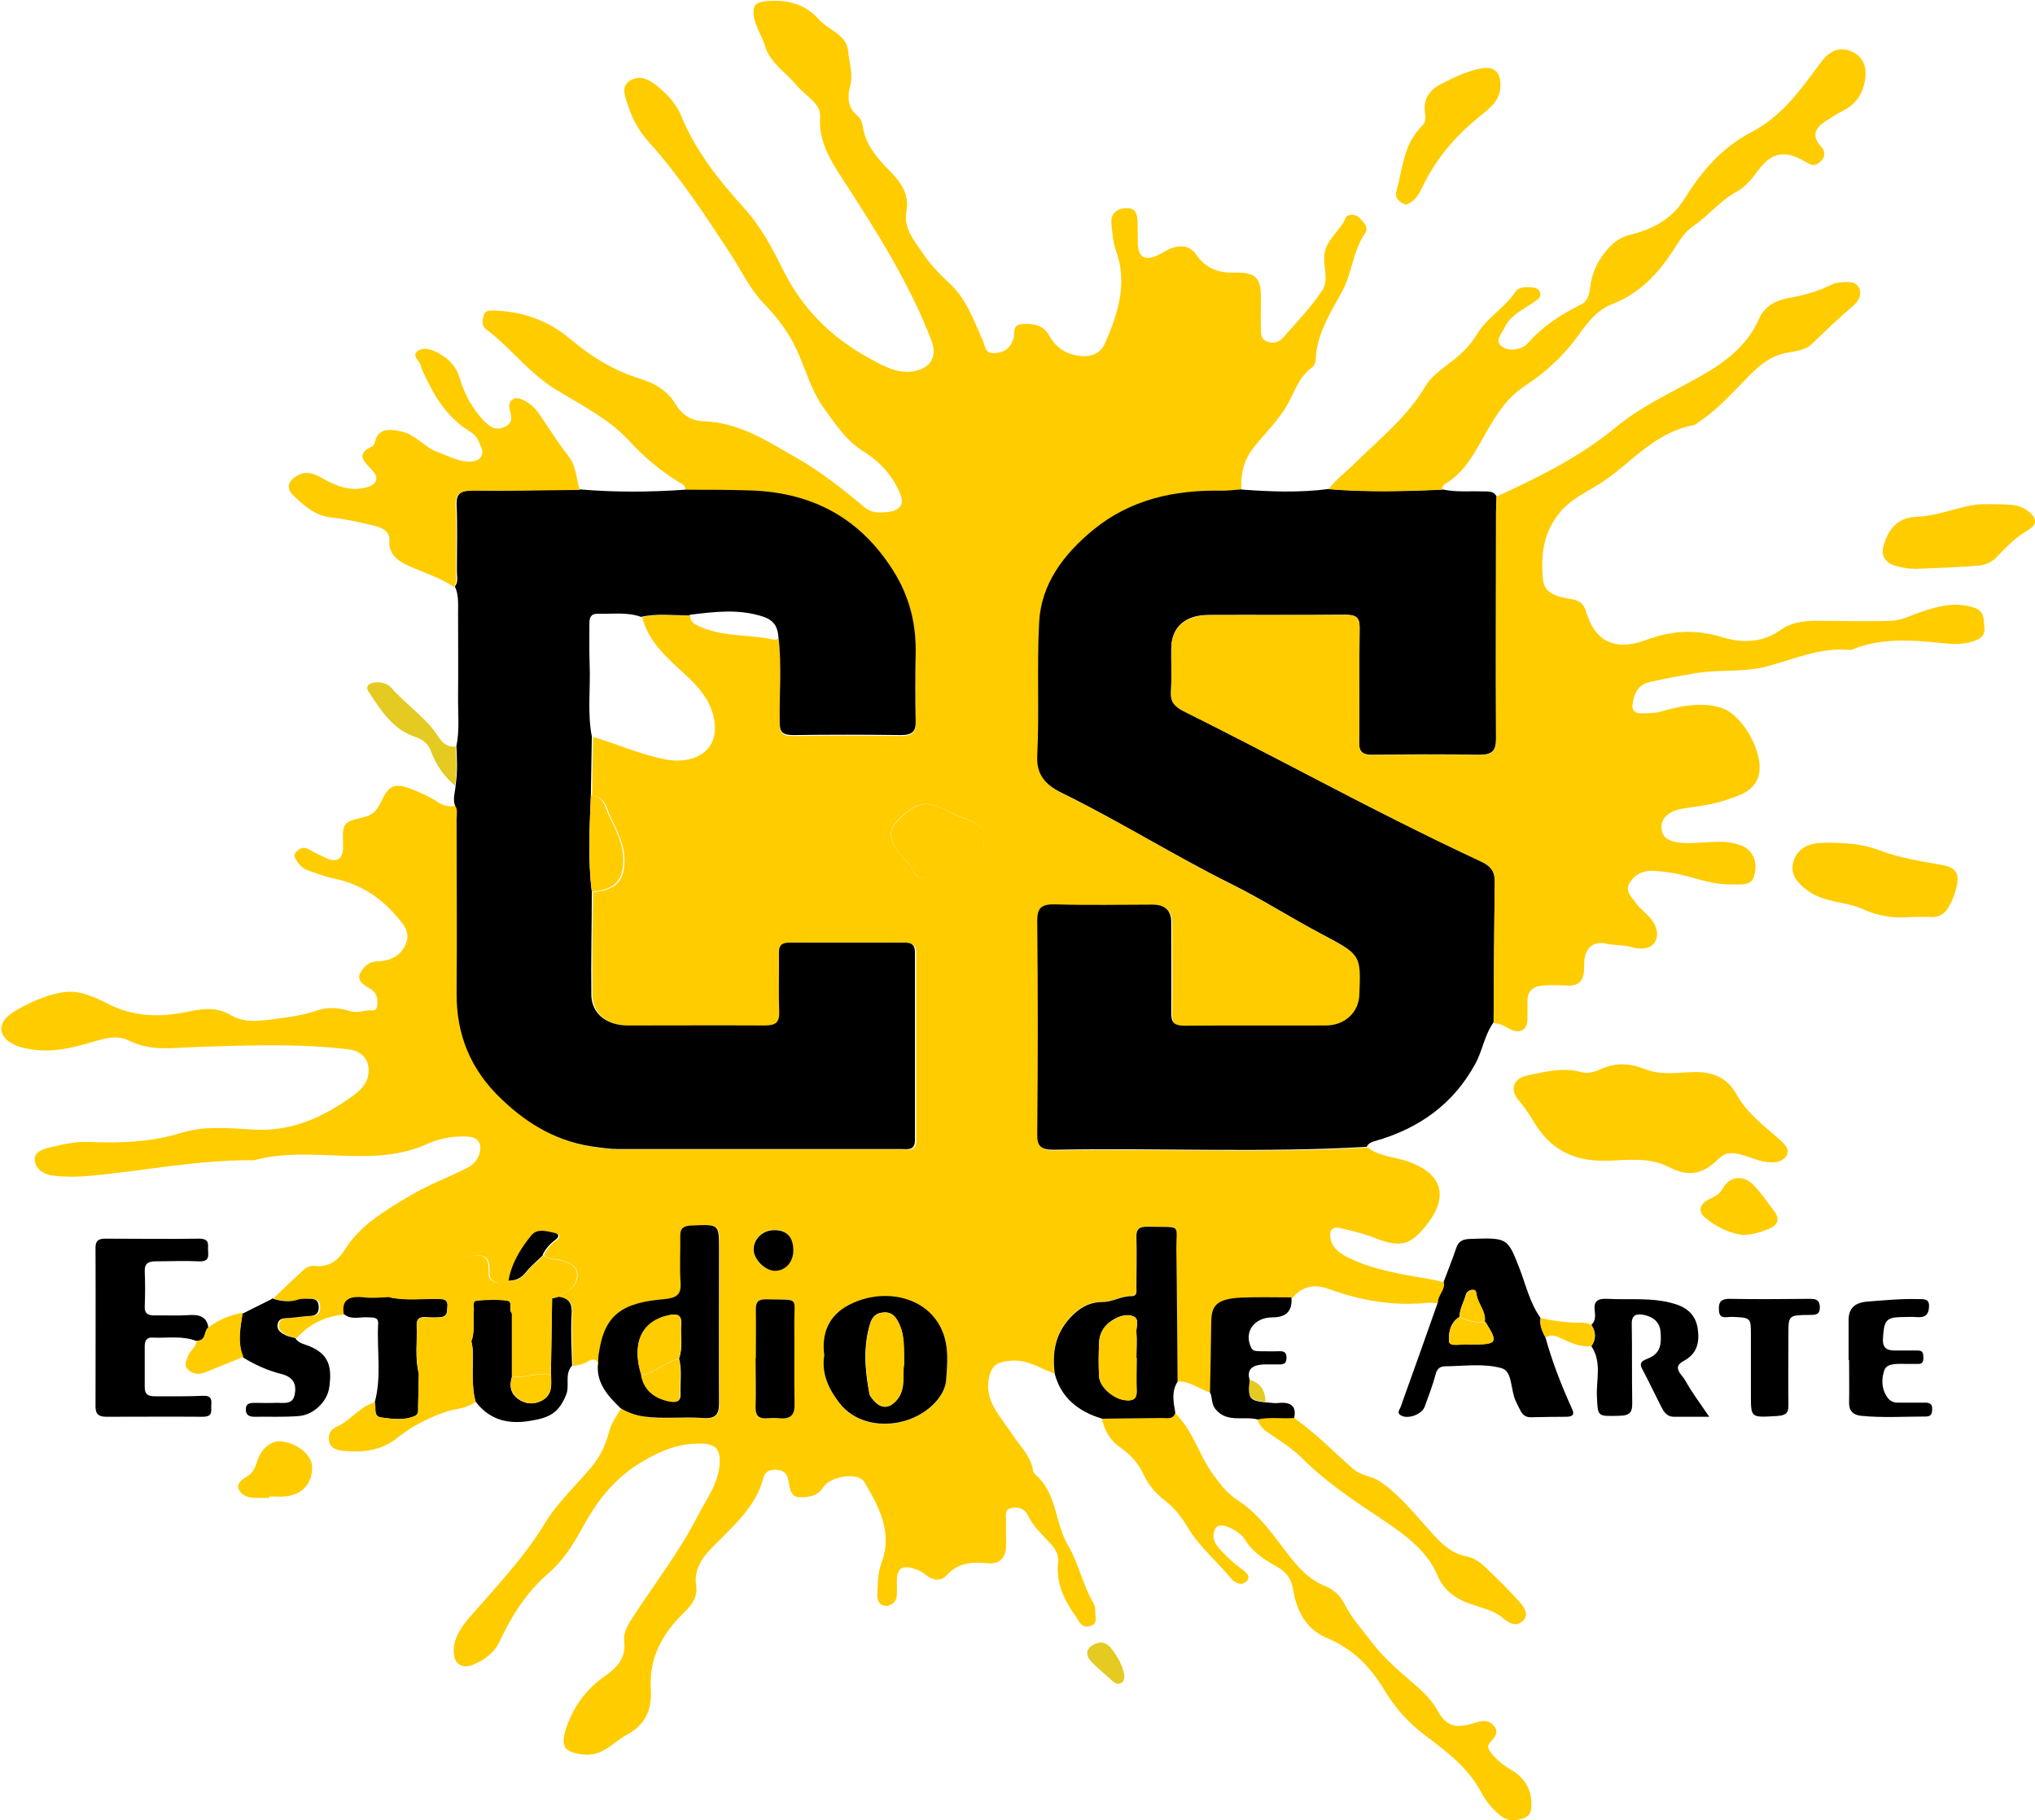 <?xml version="1.0" encoding="UTF-8"?>
<svg id="Layer_1" data-name="Layer 1" xmlns="http://www.w3.org/2000/svg" viewBox="0 0 83.52 74.71">
  <defs>
    <style>
      .cls-1 {
        fill: #e4ca21;
      }

      .cls-2 {
        fill: #fc0;
      }
    </style>
  </defs>
  <path class="cls-2" d="m49.66,57.15c-.45-.14-.82-.47-1.34-.45-.01-1.78-.02-3.56-.05-5.34-.02-1.16.28-.99-1.16-1.02-.35,0-.49.09-.48.42.02.69,0,1.38,0,2.06,0,.15.05.38-.2.37-.43-.01-.77.25-1.19.24-.57,0-.98.27-1.33.65-.62.68-.74,1.46-.63,2.3-.59-.21-1.1-.59-1.8-.53-.63.05-.82.25-.91.81-.13.9.52,1.51.96,2.19.32.5.79.91.87,1.52,0,.05.04.1.08.14.92.79.8,1.97,1.34,2.89.46.78.61,1.65,1.07,2.42.04.07.06.17.06.26-.02.25.15.59-.25.67-.33.07-.42-.23-.57-.44-.49-.68-.8-1.39-.7-2.22.03-.26-.11-.5-.3-.72-.34-.38-.74-.72-.95-1.19-.11-.24-.39-.36-.69-.28-.28.07-.2.32-.2.5-.01.37.01.74,0,1.11-.03.43-.26.71-.79.65-.64-.07-1.2,0-1.64.49-.25.28-.59.21-.86-.01-.15-.13-.32-.21-.5-.26-.46-.15-.67,0-.69.42-.01.25.02.5-.01.74-.03.2-.21.37-.43.37-.24,0-.37-.19-.36-.4.02-.47,0-.93.18-1.4.45-1.2-.11-2.27-.72-3.29-.24-.4-1.38-.25-1.69.23-.25.39-.65.41-.99.4-.36-.02-.38-.41-.43-.67-.05-.27-.15-.42-.46-.45-.3-.03-.51.07-.57.33-.31,1.23-1.32,2.04-2.18,2.94-.39.4-.67.89-.58,1.49.07.43-.15.76-.48,1.08-.92.88-1.46,1.91-1.38,3.15.05.77-.16,1.44-.98,1.88-.59.31-.97.91-1.82.81-.7-.08-.9-.31-.71-.96.28-.93.82-1.7,1.66-2.28.52-.36.83-.77.76-1.39-.05-.44.23-.82.47-1.18.86-1.31,1.82-2.56,2.53-3.95.38-.74.92-1.43.92-2.3,0-.47-.19-.69-.77-.7-.91-.02-1.66.3-2.39.73-1.11.65-1.84,1.57-2.41,2.61-.4.72-.8,1.42-1.48,2-.89.77-1.5,1.74-1.98,2.77-.22.47-.61.77-1.1.97-.42.17-.74-.02-.78-.43-.06-.58.24-1.04.61-1.48,1.09-1.26,2.26-2.47,3.11-3.88.52-.86,1.27-1.55,1.92-2.32.37-.44.59-.93.73-1.46.09-.35.31-.64.49-.95.3.17.6.29.96.34.8.12,1.61,0,2.41.06.53.04.67-.14.67-.6-.02-2.12,0-4.23,0-6.35,0-1.02,0-1.01-1.14-.95-.32.02-.46.11-.45.41.01.63-.02,1.27.01,1.9.03.46-.08.66-.67.71-1.72.15-2.45.63-2.68,2.21-.02.15-.02.31-.03.47-.07-.21-.21-.28-.42-.14-.19.12-.41.16-.64.2-.01-.7-.06-1.4-.02-2.1.02-.44-.08-.7-.6-.73.09-.06.18-.13.28-.18.37-.16.56-.46.53-.79-.02-.31-.34-.46-.68-.55-.23-.06-.51-.03-.7-.2.12-.24.28-.45.52-.61.11-.08.2-.23,0-.28-.33-.08-.74-.21-.98.09-.46.55-.82,1.16-.94,1.86-.5.17-.85.04-.83-.36.04-.75-.29-.78-1.03-.6-1.11.27-1.96.98-2.95,1.44-.05.02-.05.12-.08.19-.35,0-.7.05-1.04.01-.61-.07-.92.1-.83.69-.81.07-1.47.39-1.98.97-.11-.03-.23-.04-.33-.09-.24-.1-.46-.23-.39-.51.06-.25.31-.21.53-.23.27-.02.54-.06.82-.08.26-.01.33-.14.33-.35,0-.2-.05-.35-.32-.35-.18,0-.36-.02-.52.03-.38.12-.73.07-1.08-.05.4-.38.8-.77,1.21-1.14.12-.11.26-.21.47-.19.61.06.97-.22,1.26-.68.62-.99,1.65-1.6,2.68-2.21.74-.44,1.55-.74,2.31-1.12.32-.16.5-.4.55-.7.06-.33-.08-.58-.52-.6-.58-.03-1.13.07-1.64.3-1.07.49-2.23.53-3.39.49-1.24-.04-2.47-.15-3.68.17-.07.02-.16.01-.24.01-2.2,0-4.35.44-6.53.64-.5.05-.99.05-1.47,0-.4-.04-.74-.24-.8-.6-.07-.37.33-.5.64-.57.5-.12,1.01-.24,1.55-.22,1.3.05,2.57.02,3.84-.38.91-.28,1.92-.19,2.88-.13,1.49.1,2.71-.41,3.84-1.17.45-.3.95-.64.95-1.25,0-.48-.3-.81-.83-.87-2.06-.25-4.13-.16-6.2-.1-.96.03-1.91.2-2.83-.27-.48-.24-1.03-.06-1.49.07-.84.25-1.65.45-2.56.29-.48-.08-.91-.24-1.1-.58-.22-.4.13-.77.49-.98.58-.34,1.21-.63,1.89-.76.74-.14,1.37.18,1.99.49.96.48,1.98.53,3.04.33.66-.13,1.28-.29,1.95.11.66.39,1.46.19,2.19.1.46-.06.92-.15,1.36-.3.48-.16.95-.09,1.38.04.32.09.57-.07.86-.04.15.02.2-.08.21-.2.03-.29,0-.54-.34-.72-.23-.12-.5-.32-.36-.6.12-.24.34-.48.69-.49.56-.02.96-.21,1.18-.7.21-.49-.07-.8-.38-1.16-.67-.78-1.49-1.32-2.56-1.54-.36-.07-.7-.21-1.05-.33-.22-.07-.36-.21-.47-.38-.09-.13-.18-.27,0-.42.15-.12.27-.18.46-.08.23.13.47.25.71.36.43.2.68.08.72-.35,0-.09,0-.18,0-.26-.03-.8,0-.87.85-1.06.48-.11.6-.41.76-.73.28-.58.53-.68,1.18-.43.38.15.75.31,1.08.53.23.15.48.23.77.16.13.18.07.38.07.57,0,2.38.02,4.77,0,7.15-.01,1.67.55,3.12,1.85,4.35,1.09,1.04,2.33,1.78,3.95,1.97.25.03.5.07.75.07,3.88,0,7.77,0,11.65,0,.28,0,.61.09.61-.35,0-2.58,0-5.16,0-7.73,0-.26-.09-.39-.41-.39-1.58,0-3.15,0-4.73,0-.34,0-.44.12-.44.41.01.81-.01,1.63.01,2.44.01.41-.11.55-.6.55-1.87-.02-3.74,0-5.62,0-.86,0-1.48-.5-1.49-1.25-.02-1.41,0-2.82.02-4.24.92-.09,1.27-.43,1.29-1.25.02-.68-.31-1.29-.59-1.88-.15-.31-.18-.78-.74-.83.01-.8.03-1.61.04-2.41,1,.29,1.94.72,2.97.92,1.05.21,2.11-.25,2.03-1.4-.07-.94-.65-1.57-1.31-2.17-.73-.66-1.44-1.32-1.67-2.27.65-.15,1.32-.05,1.97-.06-.01.18.08.29.25.38,1,.52,2.15.37,3.21.61.04.01.11-.04.16-.06.14,1.16.04,2.32.05,3.48,0,.37.09.54.55.53,1.48-.02,2.95-.02,4.43,0,.48,0,.61-.17.6-.57-.02-.92-.03-1.84,0-2.75.03-1.21-.24-2.34-.91-3.41-1.29-2.06-3.19-3.23-5.85-3.31-.9-.03-1.81-.02-2.72-.03.09-.22-.12-.28-.25-.36-.78-.48-1.45-1.05-2.05-1.71-.81-.87-1.93-1.44-2.97-2.07-1.12-.68-1.85-1.71-2.87-2.48-.22-.16-.16-.4-.1-.59.07-.22.31-.19.5-.18,1.17.05,2.18.44,3.04,1.16.83.7,1.74,1.28,2.83,1.62.61.19,1.16.49,1.49,1.05.23.4.62.69,1.14.71,1.47.05,2.6.8,3.76,1.46,1.04.59,1.97,1.32,2.86,2.07.28.24.61.23.93.2.54-.06.72-.32.53-.77-.3-.71-.81-1.29-1.5-1.72-.71-.44-1.11-1.08-1.58-1.71-.58-.78-.79-1.67-1.18-2.5-.32-.69-.78-1.29-1.32-1.85-.59-.61-.93-1.36-1.38-2.05-1.04-1.58-2.07-3.17-3.36-4.6-.42-.46-.7-1.01-.88-1.59-.11-.34-.26-.73.17-.95.42-.22.81.04,1.11.29.4.33.76.74.94,1.19.58,1.42,1.52,2.61,2.57,3.77.7.77,1.18,1.68,1.63,2.59.76,1.52,1.93,2.72,3.51,3.58.55.3,1.13.65,1.82.54.73-.12.98-.63.74-1.26-.91-2.37-2.28-4.53-3.68-6.68-.5-.77-.96-1.54-.89-2.5.04-.56-.6-.86-.94-1.27-.45-.54-1.12-.95-1.32-1.64-.13-.44-.43-.83-.47-1.3-.03-.34.07-.5.5-.54.89-.08,1.61.11,2.18.75.4.44,1.15.63,1.2,1.3.04.48.22.94.08,1.44-.11.41-.12.87.31,1.22.12.1.19.28.21.42.1.74.58,1.3,1.1,1.83.48.48.82.98.69,1.66-.13.69.33,1.22.69,1.75.29.43.67.83,1.06,1.19.74.68,1.01,1.55,1.4,2.39.09.19.05.55.53.49.43-.05.62-.28.72-.6.07-.23-.09-.57.38-.59.45-.02.84.04,1.08.47.24.43.6.74,1.19.83.57.09.93-.12,1.11-.53.54-1.22.92-2.46.44-3.79-.12-.33-.14-.69-.18-1.04-.05-.36.09-.64.53-.69.49-.06.53.27.54.58.01.3,0,.6.01.9.03.55.31.69.85.43.15-.07.29-.17.45-.24.45-.19.84-.15,1.12.26.35.51.86.73,1.53.71.87-.02,1.09.2,1.1.96,0,.46-.01.92,0,1.38,0,.2.01.4.26.49.26.1.49.02.64-.15.56-.63,1.15-1.25,1.61-1.94.3-.44.03-1,.1-1.51.08-.61.67-.96.88-1.5.05-.13.4-.14.53,0,.17.17.43.4.26.65-.52.75-.53,1.65-.97,2.44-.47.85-1.02,1.72-1.06,2.73,0,.11-.05.27-.14.33-.54.39-.71.97-1,1.5-.36.65-.93,1.2-1.4,1.79-.45.57-.54,1.13-.51,1.76-.25.02-.51.05-.76.05-1.97-.04-3.77.37-5.26,1.59-1.25,1.02-2.16,2.25-2.24,3.78-.1,1.83,0,3.67-.08,5.51-.04.79.35,1.2,1.02,1.53,2.38,1.16,4.6,2.56,6.96,3.74,1.27.63,2.45,1.39,3.7,2.05,1.6.85,1.61.83,1.54,2.5-.03.71-.6,1.24-1.38,1.25-1.93.01-3.86,0-5.79.01-.47,0-.55-.17-.55-.54.02-1.24,0-2.47,0-3.71q0-.72-.77-.72c-1.32,0-2.64.03-3.96-.01-.6-.02-.77.14-.77.68.03,2.91.03,5.83,0,8.74,0,.51.15.66.72.65,4.27-.08,8.54.13,12.81-.12.44.35,1.03.38,1.55.54,1.63.53,1.68,1.55.94,2.53-.71.94-1.11,1.08-2.26.62-.43-.17-.89-.27-1.34-.38-.36-.09-.47.11-.43.38.05.38.32.61.68.8,1.09.55,2.31.72,3.51.93.17.03.34.08.5.12.09.32-.25.54-.23.85-.16,0-.32-.03-.47-.02-1.43.15-2.78-.1-4.1-.58-.55-.2-1.08-.08-1.45.39-.69,0-1.37-.01-2.06.01-1.11.05-1.23.4-1.23,1.1,0,.93-.03,1.86-.05,2.79Zm-15.83-1.52c-.12.72.15,1.35.61,1.95.62.81,1.63.97,2.44.81,1.09-.22,1.9-1.02,1.95-1.73.04-.53.09-1.06-.02-1.58-.38-1.79-2.42-2.31-3.95-1.52-.86.44-1.15,1.19-1.03,2.08Zm6.52-21.14c.17-.44-.15-.63-.56-.82-.26-.12-.54-.19-.8-.33-.99-.53-1.35-.46-2.15.33-.32.31-.35.62-.16,1,.2.42.64.68.82,1.09.13.3.28.32.58.19.6-.25,1.21-.48,1.82-.7.39-.14.55-.37.45-.77Zm-9.34,21.24c0,.69.01,1.37,0,2.06,0,.32.13.45.49.42.16-.01.32-.02.47,0,.49.05.65-.15.64-.58-.03-1.11,0-2.22-.01-3.32-.01-1.11.25-.96-1.14-.98-.34,0-.44.11-.44.4.02.67,0,1.34,0,2Zm1.54-4.41c0-.56-.27-.85-.78-.84-.46,0-.84.35-.85.78,0,.42.48.91.89.89.43-.01.74-.37.74-.84Z"/>
  <path d="m56.1,47.07c-4.27.25-8.54.04-12.81.12-.57.01-.73-.14-.72-.65.03-2.91.03-5.83,0-8.74,0-.54.16-.7.77-.68,1.32.04,2.64.01,3.96.01q.77,0,.77.72c0,1.24.01,2.47,0,3.71,0,.37.08.54.55.54,1.93-.02,3.86,0,5.79-.01.79,0,1.35-.54,1.38-1.25.07-1.66.06-1.65-1.54-2.5-1.25-.66-2.43-1.42-3.7-2.05-2.37-1.18-4.59-2.58-6.96-3.74-.67-.33-1.06-.74-1.02-1.53.09-1.83-.02-3.67.08-5.51.09-1.54.99-2.76,2.24-3.78,1.5-1.22,3.29-1.63,5.26-1.59.25,0,.51-.03.76-.05,1.21.09,2.42.14,3.62-.02,1.56.13,3.12.09,4.69.02.54.12,1.1.06,1.64.08.22,0,.44-.02.56.2,0,.21-.02.42-.02.63,0,3.11-.01,6.21,0,9.32,0,.51-.17.67-.74.66-1.44-.03-2.88-.02-4.31,0-.44,0-.58-.12-.57-.52.02-1.57,0-3.14.02-4.71,0-.39-.13-.52-.57-.52-1.87.02-3.74,0-5.62.01-.98,0-1.53.5-1.54,1.38,0,.6.02,1.2-.01,1.8-.02.39.16.59.53.77,1.78.89,3.55,1.81,5.32,2.73,2.27,1.19,4.56,2.36,6.89,3.44.41.19.55.42.55.83-.03,1.92-.03,3.85-.05,5.77-.38.53-.45,1.16-.76,1.72-.88,1.6-2.25,2.63-4.13,3.16-.14.04-.25.1-.31.21Z"/>
  <path d="m28.28,25.26c-.66,0-1.32-.09-1.97.06-.58-.21-1.19-.11-1.79-.13-.29,0-.33.19-.33.4,0,.56-.01,1.13.01,1.69.04.98-.1,1.97.09,2.95-.01.8-.03,1.61-.04,2.41-.05,1.32-.13,2.64.04,3.96,0,1.41-.04,2.82-.02,4.24.01.76.63,1.25,1.49,1.25,1.87,0,3.75-.01,5.62,0,.48,0,.61-.14.6-.55-.03-.81,0-1.62-.01-2.44,0-.29.1-.41.44-.41,1.58,0,3.15,0,4.73,0,.32,0,.41.13.41.39,0,2.58,0,5.16,0,7.73,0,.44-.34.35-.61.35-3.88,0-7.77,0-11.65,0-.25,0-.5-.04-.75-.07-1.62-.19-2.86-.93-3.95-1.97-1.3-1.23-1.86-2.68-1.85-4.35.02-2.38,0-4.77,0-7.15,0-.19.06-.39-.07-.57-.1-.28.02-.56.03-.83.08-.53.06-1.06.03-1.59.14-.68.06-1.37.07-2.05.01-1.14,0-2.29,0-3.43,0-.36.03-.73-.13-1.08.15-.19.08-.41.08-.62,0-.9.03-1.8-.01-2.69-.03-.52.18-.65.74-.64,1.45.02,2.9-.02,4.36-.03,1.42.12,2.84.11,4.26.01.91,0,1.81,0,2.72.03,2.66.09,4.56,1.25,5.85,3.31.67,1.07.94,2.2.91,3.41-.02.92-.02,1.84,0,2.75.01.4-.12.57-.6.57-1.48-.02-2.95-.02-4.43,0-.47,0-.55-.16-.55-.53-.02-1.16.09-2.32-.05-3.48-.03-.39-.15-.69-.63-.85-1-.33-1.99-.2-2.99-.08Z"/>
  <path class="cls-2" d="m61.3,41.97c.01-1.92.02-3.85.05-5.77,0-.4-.13-.63-.55-.83-2.33-1.09-4.62-2.26-6.89-3.44-1.76-.92-3.53-1.84-5.32-2.73-.37-.19-.55-.38-.53-.77.03-.6,0-1.2.01-1.8.01-.88.56-1.37,1.54-1.38,1.87,0,3.74,0,5.62-.01.45,0,.58.13.57.52-.02,1.57,0,3.14-.02,4.71,0,.4.14.52.57.52,1.44-.02,2.88-.03,4.31,0,.57.01.75-.15.74-.66-.02-3.11,0-6.21,0-9.32,0-.21.02-.42.02-.63,1.76-.8,3.47-1.66,4.93-2.87.99-.82,2.19-1.37,3.32-2,1.09-.6,2.04-1.31,2.52-2.42.22-.5.66-.76,1.23-.86.6-.11,1.17-.26,1.71-.53.1-.05.22-.09.33-.1.29-.03.65-.08.81.17.17.26.03.58-.2.77-.6.51-1.16,1.05-1.72,1.59-.25.24-.63.28-.97.34-.89.15-1.4.76-1.94,1.31-.53.54-1.04,1.09-1.69,1.52-.08.05-.15.13-.24.15-1.54.29-2.44,1.41-3.58,2.22-.62.45-1.38.73-1.88,1.33-.73.85-.82,1.81-.72,2.81.06.59.67.7,1.17.78.39.07.51.24.6.53.35,1.14,1.1,1.66,2.51,1.13,1.02-.38,2.01-.42,3.06-.1.84.26,1.68.23,2.4-.29.46-.32.96-.38,1.5-.38,1.02,0,2.05.04,3.07,0,.39-.02.77-.21,1.14-.34.72-.25,1.43-.45,2.21-.21.48.15.41.48.45.81.04.34-.15.48-.45.58-.44.15-.89.12-1.34.07-1.23-.13-2.46-.21-3.64.27-.02,0-.04.02-.05.02-1.26-.13-2.35.39-3.51.69-.96.24-1.99.09-2.98.28-.61.11-1.23.21-1.82.36-.45.11-.6.52-.65.92-.03.21.1.35.34.35.27,0,.53,0,.81-.07.79-.23,1.62-.4,2.43-.18.95.26,1.81,1.88,1.61,2.75-.17.72-.83.88-1.43,1.08-.54.18-1.14.24-1.71.33-.54.09-.88.38-.86.78.02.43.32.6.96.63.74.03,1.49-.17,2.23.07.53.17.78.65.62,1.26-.12.46-.55.36-.91.37-.96.03-1.81-.42-2.74-.51-.17-.02-.35-.05-.52-.05-.43-.01-.74.16-.95.5-.2.34.08.57.25.81.18.25.45.44.64.68.23.29.33.66.14.95-.19.29-.6.3-.96.19-.34-.1-.69-.06-1.04-.14-.49-.11-.81.16-.88.62-.02.16-.01.32-.02.48-.02.42-.22.66-.73.62-.31-.02-.63-.02-.94,0-.42.02-.64.23-.65.61,0,.26,0,.53,0,.79-.02.44-.32.6-.74.38-.19-.1-.35-.22-.58-.23Z"/>
  <path class="cls-2" d="m59.22,20.1c-1.56.07-3.13.11-4.69-.02.3-.41.72-.71,1.08-1.07,1.01-1,2.16-1.91,2.88-3.14.22-.38.61-.67.98-.95.46-.34.86-.72,1.14-1.19.4-.68,1.16-1.1,1.59-1.76.1-.15.31-.19.53-.18.2.01.41,0,.48.22.06.2-.1.28-.24.38-.44.31-.97.53-1.21,1.04-.13.27-.44.57-.11.8.32.23.85.1,1.05-.14.6-.68,1.33-1.17,2.17-1.58.36-.17.37-.57.42-.89.09-.52.32-.96.67-1.37.25-.3.54-.52.97-.62.93-.23,1.7-.66,2.19-1.45.69-1.1,1.49-2.09,2.75-2.75,1.29-.67,2.06-1.79,2.86-2.87.29-.39.67-.66,1.18-.48.49.18.7.57.65,1.06-.06.62-.32,1.11-.95,1.42-.22.11-.42.25-.63.38-.48.29-.66.62-.23,1.09.18.19.17.42-.05.62-.23.21-.4.11-.62-.02-.83-.49-1.38-.37-1.91.35-.25.34-.51.67-.9.89-.69.38-1.16.99-1.8,1.43-.38.26-.62.71-.88,1.1-.6.89-1.32,1.65-2.42,2.08-.66.26-1.05.81-1.41,1.31-.59.81-1.31,1.48-2.16,2.04-.75.49-1.17,1.16-1.59,1.89-.45.78-.84,1.63-1.71,2.15-.09.05-.13.13-.09.23Z"/>
  <path class="cls-2" d="m23.8,20.11c-1.45.01-2.9.05-4.36.03-.55,0-.76.12-.74.64.05.9.02,1.79.01,2.69,0,.21.06.42-.08.62-.5-.34-1.08-.53-1.64-.77-.53-.22-1.05-.47-1.01-1.14.03-.42-.38-.55-.74-.63-.54-.13-1.09-.25-1.65-.31-.69-.08-1.11-.5-1.54-.89-.23-.21-.3-.49.02-.74.35-.28.71-.24,1.07-.03.55.31,1.11.59,1.79.45.54-.11.68-.4.31-.77-.37-.37-.61-.65.04-.94.06-.03.09-.12.11-.18.13-.56.55-.54,1.04-.44.64.12.97.67,1.57.87.37.13.71.33,1.13.37.49.05.78-.18.62-.58-.09-.22-.17-.47-.42-.62-1.06-.64-1.58-1.61-2.03-2.62-.02-.05-.02-.1-.04-.15-.07-.19-.37-.38-.12-.56.25-.18.56-.07.83.07.46.25.76.56.9,1.05.19.64.51,1.24,1,1.75.19.19.42.41.8.26.42-.16.32-.47.25-.72-.06-.19,0-.33.11-.42.14-.11.33-.04.49.04.43.21.65.61.88.95.3.45.59.9.93,1.33.33.42.32.92.46,1.39Z"/>
  <path class="cls-2" d="m48.23,58c.75.74.98,1.74,1.58,2.55.28.38.56.75.98,1.02.88.57,1.43,1.39,2.03,2.17.42.55.87,1.08,1.59,1.37.32.13.6.39.74.67.31.63.8,1.16,1.22,1.71.48.63,1.13,1.16,1.75,1.7.36.31.66.63.88,1.02.36.64.72.75,1.48.52.28-.09.55-.18.8.07.26.27.09.49-.1.69-.21.21-.05.37.07.52.21.25.47.46.77.63.56.33.84.82.83,1.42,0,.25-.02.48-.36.58-.34.11-.6.12-.91-.12-.36-.29-.63-.64-.82-1.01-.51-.95-1.37-1.61-2.24-2.26-.73-.54-1.29-1.19-1.72-1.91-.56-.92-1.25-1.65-2.34-2.11-.89-.37-1.26-1.17-1.39-2-.07-.44-.29-.72-.67-.93-.54-.3-1.03-.63-1.33-1.15-.02-.03-.05-.05-.07-.08-.36-.38-.95-.59-1.1-.36-.21.34-.06.65.23.95.26.27.52.52.83.74.18.13.42.32.18.52-.2.18-.46.05-.61-.13-.58-.7-1.3-1.3-1.77-2.08-.25-.42-.54-.81-.96-1.13-.38-.29-.66-.63-.86-1.05-.2-.44-.52-.82-.96-1.12-.44-.3-.65-.72-.76-1.19.82,0,1.64-.01,2.46-.03.2,0,.45.06.53-.2Z"/>
  <path class="cls-2" d="m72.76,47.71c-.61,0-1.03-.3-1.54-.37-.31-.04-.48.03-.66.2-.66.65-1.22.79-2.07.36-.82-.42-1.69-.28-2.52-.26-1.41.04-2.34-.48-2.99-1.55-.19-.32-.4-.64-.66-.94-.37-.43-.21-.89.37-1.01.71-.15,1.45-.34,2.19-.14.32.09.61-.02.84-.13.62-.27,1.19-.23,1.79.01.57.23,1.2.17,1.8.13.89-.06,1.55.16,1.97.92.41.75,1.13,1.29,1.78,1.86.19.17.38.36.28.6-.11.25-.39.32-.6.32Z"/>
  <path d="m59.02,53.46c-.02-.3.33-.53.23-.85.17-.46.36-.91.51-1.37.09-.28.25-.38.58-.39,1.53-.05,1.53-.06,2.03,1.23.26.68.42,1.4.86,2.02-.05.29.07.54.2.8.28,1.01.66,1.98,1.1,2.95.1.22,0,.29-.22.3-.49,0-.98.01-1.48.02-.2,0-.32-.08-.41-.24-.08-.14-.14-.28-.21-.42-.22-.46-.13-1.22-.57-1.35-.71-.21-1.55-.09-2.34-.08-.21,0-.33.12-.38.33-.12.45-.29.89-.45,1.33-.11.31-.69.53-.98.35-.18-.11-.04-.23,0-.36.51-1.42,1.02-2.85,1.52-4.27Zm1.91.8c.07-.41-.26-.72-.33-1.1-.02-.09,0-.24-.18-.22-.12.01-.23.09-.26.2-.08.3-.26.59-.26.91-.4.24-.45.68-.43,1,.02.25.53.09.83.13.04,0,.08,0,.12,0,1.03,0,1.07-.07.56-.9,0-.01-.03-.02-.05-.03Z"/>
  <path d="m48.23,58c-.08.27-.33.2-.53.2-.82.01-1.64.02-2.46.03-1.02-.3-1.7-.89-1.95-1.84-.11-.84,0-1.62.63-2.3.35-.38.76-.65,1.33-.65.42,0,.77-.25,1.19-.24.25,0,.2-.22.2-.37,0-.69.02-1.38,0-2.06-.01-.33.12-.43.48-.42,1.44.03,1.14-.15,1.16,1.02.03,1.78.03,3.56.05,5.34-.27.42-.16.86-.09,1.3Zm-1.59-2.27h0c0-.35.02-.71,0-1.06-.02-.23.16-.56-.17-.66-.32-.1-.66.06-.92.25-.28.21-.43.51-.44.84-.02.47-.03.94,0,1.4.02.41.56.89,1.03.96.33.05.53-.02.51-.37-.02-.46,0-.91,0-1.37Z"/>
  <path d="m8.06,55.04c-.58-.23-1.2-.11-1.8-.14-.26-.02-.32.16-.32.35,0,.57,0,1.13,0,1.7,0,.29.15.36.43.36.65,0,1.3.01,1.95-.02.37-.02.37.17.35.4-.01.22.08.46-.35.46-1.32-.01-2.64,0-3.96,0-.34,0-.44-.14-.44-.42,0-2.17.01-4.34,0-6.52,0-.28.11-.37.41-.37,1.28,0,2.56.02,3.84,0,.47,0,.35.27.37.5.02.24.03.45-.38.43-.59-.03-1.18,0-1.77,0-.33,0-.46.11-.45.41.02.48.02.95,0,1.43-.02.32.15.39.46.38.43-.01.87.02,1.3-.01.47-.04.79.05.85.51-.2.15-.06.55-.49.54Z"/>
  <path d="m24.55,56c0-.16,0-.31.03-.47.23-1.58.96-2.06,2.68-2.21.6-.05.7-.25.67-.71-.04-.63,0-1.27-.01-1.9,0-.3.13-.39.45-.41,1.14-.05,1.14-.06,1.14.95,0,2.12-.01,4.23,0,6.35,0,.46-.14.64-.67.6-.8-.06-1.61.05-2.41-.06-.36-.05-.67-.17-.96-.34-.53-.51-1-1.04-.93-1.81Zm3.32-.24c.17-.46.05-.94.09-1.41.03-.4-.19-.44-.54-.36-1.13.26-1.49,1.2-1.09,2.46.12.6.53.95,1.18,1.07.25.05.43,0,.42-.29-.02-.49.07-.98-.06-1.47Z"/>
  <path class="cls-2" d="m78.34,37.65c-.66.04-1.29-.06-1.87-.33-.71-.32-1.57-.27-2.23-.73-.56-.39-.8-.79-.61-1.3.2-.52.67-.7,1.25-.7.76,0,1.49.02,2.23.3.83.32,1.74.46,2.63.62.5.09.65.32.59.73-.06.37-.19.72-.38,1.03-.15.23-.38.4-.72.37-.29-.02-.59,0-.89,0Z"/>
  <path class="cls-2" d="m53.11,58.2c.89.62,1.62,1.39,2.43,2.09.34.3.78.29,1.12.53.83.58,1.42,1.35,2.08,2.07.4.44.78.86,1.45.99.27.05.54.23.73.41.51.48,1.01.97,1.47,1.49.19.21.37.53.1.76-.28.25-.57.07-.82-.14-.36-.3-.83-.4-1.27-.55-.66-.22-1.15-.58-1.4-1.18-.42-1.01-1.31-1.66-2.22-2.27-1.17-.78-2.34-1.55-3.32-2.53-.4-.4-.91-.73-1.39-1.05-.24-.16-.4-.33-.46-.58.49-.12.99-.02,1.49-.06Z"/>
  <path d="m65.31,54.38c.19-.17.16-.39.14-.6-.05-.38.13-.49.53-.47.91.05,1.82-.07,2.73.2.62.18.9.54.97,1.04.07.51,0,1-.58,1.31-.5.26-.07.56.06.79.27.49.61.94.99,1.5-.56,0-1.01,0-1.45,0-.3,0-.42-.22-.53-.43-.26-.51-.51-1.04-.78-1.55-.15-.3.1-.34.31-.44.51-.23.48-.68.45-1.09-.03-.33-.25-.57-.63-.66-.34-.08-.56-.03-.55.37.02,1.08,0,2.15.02,3.23,0,.36-.06.52-.53.53-.91.02-.88.05-.92-.8-.03-.69.21-1.41-.23-2.06.21-.29.19-.58,0-.88Z"/>
  <path class="cls-2" d="m81.61,20.69c.71.03,1.26-.06,1.7.35.31.28.28.51-.08.72-.51.3-.9.7-1.3,1.12-.19.2-.47.32-.77.34-.84.06-1.69.1-2.53.13-.25,0-.51-.04-.75-.1-.5-.12-.71-.44-.57-.88.2-.62.53-1.13,1.37-1.16,1.05-.04,2.01-.58,2.92-.51Z"/>
  <path d="m22.86,53.22c.52.04.63.3.6.73-.04.7,0,1.4.02,2.1-.33.36-.08.81-.25,1.21-.3.72-.65.93-1.49,1.06-.97.16-1.68-.09-2.22-.79-.1-.32-.11-.65-.12-.98-.02-.51.07-1.02-.06-1.52.16-.43.05-.87.1-1.31.01-.13-.07-.34.12-.36.41-.04.83-.06,1.23,0,.29.04.06.38.22.54,0,.87,0,1.73,0,2.6-.11.38-.08.72.33.97.32.19.64.16.93,0,.42-.25.35-.66.34-1.04.02-1.05.03-2.1.05-3.15.07-.01.14-.03.21-.04Z"/>
  <path d="m53.11,58.2c-.49.04-1-.05-1.49.06-.57-.15-1.27.16-1.74-.43-.18-.23-.11-.47-.22-.68.02-.93.04-1.86.05-2.79,0-.7.12-1.05,1.23-1.1.68-.03,1.37-.01,2.06-.01q.08.82-.77.82c-.77,0-1.19.61-.88,1.24.07.15.2.14.33.15.27,0,.55.01.82,0,.24-.01.3.08.3.28,0,.22-.11.27-.32.26-.2,0-.39,0-.59,0-.47.02-.74.18-.6.65-.07.77-.02.83.65.91.16,0,.32.04.47.03.56-.07.82.11.7.63Z"/>
  <path d="m11.16,53.29c.36.12.71.17,1.08.05.16-.05.35-.03.52-.03.26,0,.32.15.32.35,0,.21-.08.33-.33.35-.27.01-.54.06-.82.08-.21.02-.46-.02-.53.23-.07.28.15.41.39.51.1.04.22.06.33.09.13.23.4.25.62.35.7.31.91.76.77,1.69-.08.56-.63,1.11-1.24,1.16-.61.05-1.22.02-1.83.03-.25,0-.36-.1-.35-.32,0-.23.17-.25.36-.25.28,0,.55.01.83,0,.31-.02.72.11.81-.32.09-.42-.02-.74-.56-.87-.56-.14-1.07-.38-1.55-.67-.26-.6-.12-1.2-.03-1.8.4-.2.8-.4,1.2-.6Z"/>
  <path d="m75.87,55.84c0-.56,0-1.13,0-1.69.01-.45.25-.69.79-.73.68-.05,1.36-.12,2.05-.1.25,0,.48-.02.46.31-.01.3-.13.46-.49.43-.23-.02-.47,0-.71,0-.57.02-.65.17-.69.88-.03.49.27.5.66.49.26,0,.51,0,.77,0,.23,0,.22.14.23.29,0,.16-.03.28-.25.26-.16,0-.32,0-.47,0-.33,0-.77-.04-.88.25-.13.36-.13.8.15,1.16.13.17.31.19.52.18.33,0,.67,0,1,0,.19,0,.29.06.29.24,0,.17-.01.33-.26.33-.89,0-1.77.06-2.66-.03-.33-.03-.5-.22-.49-.54.01-.58,0-1.16,0-1.75,0,0-.01,0-.02,0Z"/>
  <path class="cls-2" d="m57.69,8.4c-.27-.11-.45-.26-.38-.54.26-.93.28-1.94,1.07-2.71.19-.19.1-.44.09-.66-.02-.5.26-.84.71-1.06.51-.26,1.02-.51,1.6-.62.57-.11.81.18.8.7-.01.64-.43.92-.89,1.3-.99.8-1.79,1.76-2.32,2.88-.15.31-.31.6-.69.72Z"/>
  <path d="m14.11,53.94c-.1-.59.21-.76.83-.69.34.04.7,0,1.04-.01.68.15,1.37.05,2.05.07.26,0,.35.09.33.31-.02.19.03.41-.28.44-.19.02-.39.02-.59,0-.27-.02-.4.07-.39.33.03.67-.08,1.34.09,2-.01.45-.02.91-.03,1.36,0,.14.03.3-.14.37-.44.19-.92.12-1.37.06-.36-.05-.19-.41-.27-.62.29-1.07.08-2.16.14-3.24.01-.27-.21-.24-.4-.25-.34-.03-.7.12-1-.13Z"/>
  <path class="cls-2" d="m15.38,57.56c.08.22-.09.57.27.62.45.06.93.13,1.37-.06.17-.07.14-.24.14-.37.01-.45.02-.91.03-1.36.09-.03.19-.04.26-.09.63-.42,1.26-.85,1.89-1.27.13.5.04,1.01.06,1.52.01.33.03.66.12.98-.34.29-.82.28-1.23.42-.74.25-1.4.6-1.99,1.07-.64.51-1.39.61-2.19.53-.25-.02-.52-.08-.59-.35-.07-.26,0-.51.28-.63.59-.26.93-.81,1.56-1.01Z"/>
  <path d="m71.86,56.11c0-.44,0-.88,0-1.32,0-.71,0-.71-.79-.74-.21,0-.5.11-.52-.25-.02-.3.02-.5.46-.49,1.08.02,2.17.01,3.25,0,.28,0,.42.04.43.34,0,.32-.17.32-.44.32-.84.01-.85.02-.85.77,0,.95-.01,1.91,0,2.86,0,.32,0,.49-.48.52-1.07.06-1.06.09-1.06-.9,0-.37,0-.74,0-1.11Z"/>
  <path class="cls-2" d="m11.06,61.48c-.18,0-.35,0-.53,0-.32.01-.61-.09-.73-.35-.11-.25.15-.41.35-.54.24-.14.32-.36.39-.57.17-.55.57-.91,1.02-.86.66.08,1.25.57,1.25,1.06,0,.68-.4,1.13-1.11,1.2-.21.02-.43,0-.65,0,0,.01,0,.03,0,.04Z"/>
  <path class="cls-2" d="m71.52,50.69c-.57-.08-1.12-.35-1.57-.74-.29-.26-.15-.57.2-.73.23-.11.42-.2.55-.43.29-.53.86-.59,1.3-.12.3.32.54.68.8,1.02.28.36.17.61-.26.77-.31.12-.62.22-1.03.23Z"/>
  <path class="cls-1" d="m18.7,30.65c.03.53.06,1.06-.03,1.59-.45-.38-.76-.83-.96-1.35-.11-.3-.28-.51-.63-.63-.98-.32-1.44-1.11-1.94-1.85-.16-.23-.03-.36.24-.4.27-.03.53.05.69.23.58.67,1.37,1.18,1.87,1.92.14.22.34.53.76.48Z"/>
  <path class="cls-2" d="m9.96,53.89c-.09.6-.22,1.21.03,1.8-.51.21-1.02.41-1.53.62-.26.11-.48.12-.7-.06-.26-.21-.11-.4-.03-.62.08-.21.34-.35.33-.6.43.01.29-.39.49-.54.41-.32.88-.51,1.41-.61Z"/>
  <path class="cls-2" d="m65.31,54.38c.18.29.21.58,0,.88-.45.03-.84-.14-1.22-.32-.21-.1-.42-.2-.66-.04-.13-.25-.26-.51-.2-.8.48.11.97.17,1.46.19.21,0,.42-.03.61.09Z"/>
  <path class="cls-1" d="m46.14,68.69c.01.2,0,.33-.14.39-.12.06-.22.02-.31-.06-.3-.27-.62-.53-.9-.82-.21-.22-.26-.49.06-.68.3-.18.57-.11.76.14.26.33.45.69.52,1.03Z"/>
  <path class="cls-1" d="m51.94,57.54c-.67-.08-.72-.14-.65-.91.49.15.64.49.65.91Z"/>
  <path d="m33.83,55.63c-.12-.89.17-1.64,1.03-2.08,1.53-.79,3.57-.27,3.95,1.52.11.52.06,1.05.02,1.58-.05.71-.87,1.52-1.95,1.73-.81.16-1.82,0-2.44-.81-.46-.6-.73-1.23-.61-1.95Zm3.27.36c-.02-.61.04-1.16-.21-1.67-.12-.24-.25-.48-.63-.45-.34.02-.47.21-.55.46-.29.95-.21,1.91-.03,2.87.02.1.1.19.17.27.31.37.66.36.97-.03.37-.47.2-1.01.28-1.45Z"/>
  <path class="cls-2" d="m19.35,55.04c-.63.42-1.26.85-1.89,1.27-.07.05-.17.06-.26.09-.17-.66-.07-1.33-.09-2-.01-.25.12-.34.39-.33.2.01.39.01.59,0,.31-.03.26-.25.28-.44.02-.22-.07-.31-.33-.31-.68-.02-1.38.08-2.05-.07.03-.06.03-.16.08-.19.99-.46,1.83-1.17,2.95-1.44.74-.18,1.07-.15,1.03.6-.02.4.33.52.83.36.32,0,.54-.12.73-.36.2-.25.46-.46.69-.69.2.17.47.14.7.2.35.09.66.23.68.55.02.33-.16.63-.53.79-.1.04-.18.12-.28.18-.07.01-.14.03-.21.04-.59.12-1.08.44-1.64.64-.16-.16.07-.5-.22-.54-.4-.06-.82-.04-1.23,0-.19.02-.11.23-.12.36-.04.44.06.88-.1,1.31Z"/>
  <path class="cls-2" d="m40.36,34.49c.1.4-.06.63-.45.77-.61.22-1.22.45-1.82.7-.29.12-.44.11-.58-.19-.18-.41-.62-.67-.82-1.09-.19-.39-.16-.69.16-1,.8-.79,1.16-.87,2.15-.33.26.14.53.21.8.33.41.18.73.38.56.82Z"/>
  <path d="m31.02,55.73c0-.67.01-1.34,0-2,0-.29.1-.41.44-.4,1.39.03,1.13-.12,1.14.98.01,1.11-.01,2.22.01,3.32.01.43-.14.63-.64.58-.16-.02-.31-.01-.47,0-.35.03-.49-.1-.49-.42.02-.69,0-1.37,0-2.06Z"/>
  <path class="cls-2" d="m24.29,36.6c-.16-1.32-.09-2.64-.04-3.96.55.05.59.52.74.83.29.6.61,1.2.59,1.88-.02.82-.37,1.16-1.29,1.25Z"/>
  <path d="m32.56,51.32c0,.47-.31.83-.74.84-.41.01-.9-.48-.89-.89.01-.43.38-.78.85-.78.51,0,.78.28.78.84Z"/>
  <path d="m22.29,51.51c-.23.23-.49.44-.69.69-.19.24-.41.37-.73.36.12-.7.49-1.31.94-1.86.25-.3.65-.16.98-.09.2.05.12.2,0,.28-.23.17-.4.37-.52.61Z"/>
  <path class="cls-2" d="m60.93,54.26s.04.01.05.03c.52.82.47.89-.56.9-.04,0-.08,0-.12,0-.29-.04-.81.12-.83-.13-.02-.32.04-.76.43-1,.32.15.65.26,1.02.21Z"/>
  <path class="cls-2" d="m60.93,54.26c-.37.05-.7-.06-1.02-.21,0-.32.17-.61.26-.91.03-.11.14-.19.26-.2.17-.02.16.13.18.22.07.38.4.69.33,1.1Z"/>
  <path class="cls-2" d="m46.65,55.73c0,.46-.01.92,0,1.37.01.35-.18.42-.51.37-.47-.07-1.01-.55-1.03-.96-.03-.47-.02-.94,0-1.4.01-.33.16-.63.44-.84.26-.19.6-.35.92-.25.33.1.15.43.17.66.03.35,0,.7,0,1.06h0Z"/>
  <path class="cls-2" d="m26.32,56.45c-.4-1.26-.04-2.2,1.09-2.46.36-.08.58-.04.54.36-.04.47.08.95-.09,1.41-.56.14-.96.58-1.54.68Z"/>
  <path class="cls-2" d="m26.32,56.45c.58-.1.98-.54,1.54-.68.12.49.03.98.05,1.47.01.28-.17.33-.42.29-.65-.13-1.06-.47-1.18-1.07Z"/>
  <path class="cls-2" d="m21.02,53.9c.55-.2,1.05-.51,1.64-.64-.02,1.05-.03,2.1-.05,3.15-.54-.1-1.06.17-1.6.08,0-.87,0-1.73,0-2.6Z"/>
  <path class="cls-2" d="m21.02,56.5c.54.09,1.06-.18,1.6-.08,0,.38.08.79-.34,1.04-.28.17-.61.2-.93,0-.41-.25-.44-.59-.33-.97Z"/>
  <path class="cls-2" d="m37.11,55.99c-.08.44.09.99-.28,1.45-.31.38-.66.4-.97.03-.07-.08-.15-.17-.17-.27-.18-.96-.26-1.92.03-2.87.08-.25.21-.44.55-.46.38-.02.51.21.63.45.25.51.2,1.06.21,1.67Z"/>
</svg>